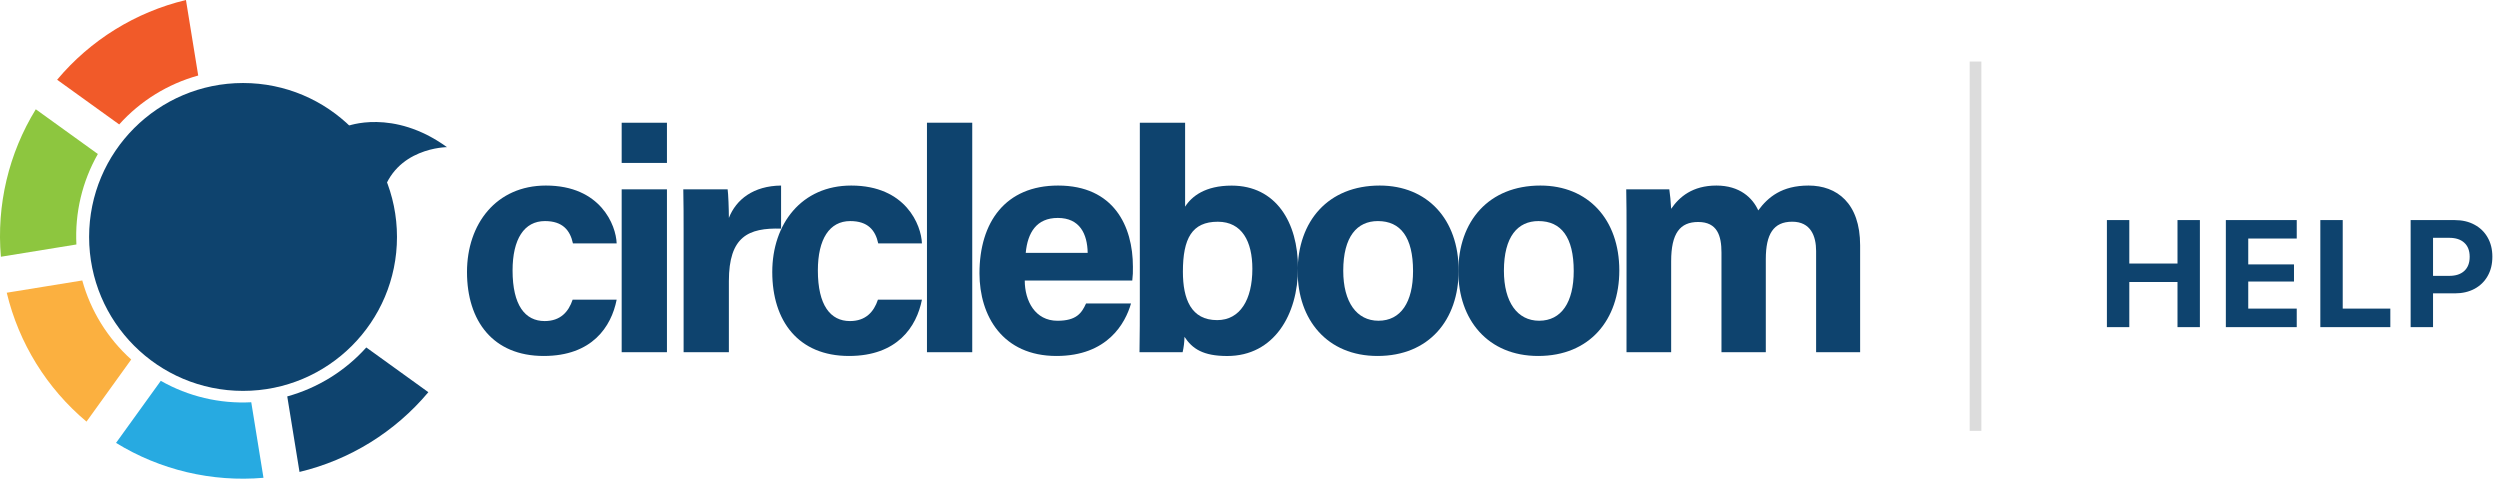 <svg width="214" height="41" viewBox="0 0 214 41" fill="none" xmlns="http://www.w3.org/2000/svg">
<path d="M52.786 25.654C52.328 27.968 50.687 30.471 46.542 30.471C42.208 30.471 39.975 27.483 39.975 23.285C39.975 19.166 42.478 15.883 46.73 15.883C51.414 15.883 52.733 19.275 52.786 20.836H49.044C48.801 19.706 48.155 18.924 46.648 18.924C44.871 18.924 43.876 20.459 43.876 23.15C43.876 26.138 44.952 27.483 46.621 27.483C47.968 27.483 48.666 26.703 49.017 25.654H52.786Z" fill="#0E436E"/>
<path d="M53.215 13.945V10.504H57.091V13.949L53.215 13.945ZM53.215 16.206H57.091V30.147H53.215V16.206Z" fill="#0E436E"/>
<path d="M58.517 20.001C58.517 18.601 58.517 17.387 58.49 16.206H62.285C62.339 16.529 62.392 17.902 62.392 18.655C63.011 17.071 64.492 15.911 66.86 15.883V19.57C64.061 19.491 62.392 20.243 62.392 24.065V30.149H58.517V20.001Z" fill="#0E436E"/>
<path d="M78.918 25.654C78.46 27.968 76.819 30.471 72.674 30.471C68.34 30.471 66.106 27.483 66.106 23.285C66.106 19.166 68.609 15.883 72.862 15.883C77.545 15.883 78.864 19.275 78.918 20.836H75.177C74.935 19.706 74.289 18.924 72.782 18.924C71.005 18.924 70.009 20.459 70.009 23.15C70.009 26.138 71.086 27.483 72.755 27.483C74.101 27.483 74.8 26.703 75.15 25.654H78.918Z" fill="#0E436E"/>
<path d="M79.348 30.149V10.504H83.224V30.149H79.348Z" fill="#0E436E"/>
<path d="M87.719 24.012C87.719 25.761 88.607 27.457 90.517 27.457C92.132 27.457 92.589 26.811 92.966 25.977H96.815C96.331 27.672 94.797 30.471 90.437 30.471C85.834 30.471 83.843 27.053 83.843 23.393C83.843 19.005 86.076 15.883 90.571 15.883C95.336 15.883 96.977 19.355 96.977 22.827C96.988 23.224 96.97 23.621 96.923 24.015L87.719 24.012ZM93.105 21.643C93.078 20.028 92.433 18.655 90.548 18.655C88.718 18.655 87.964 19.922 87.803 21.643H93.105Z" fill="#0E436E"/>
<path d="M97.57 10.504H101.445V17.691C102.01 16.802 103.167 15.888 105.428 15.888C109.223 15.888 111.108 19.036 111.108 22.938C111.108 26.921 109.062 30.474 105.051 30.474C102.979 30.474 102.064 29.854 101.391 28.832C101.385 29.276 101.331 29.718 101.232 30.151H97.541C97.569 28.645 97.569 27.11 97.569 25.602L97.57 10.504ZM104.244 18.98C102.037 18.98 101.256 20.406 101.256 23.258C101.256 25.599 101.956 27.402 104.187 27.402C106.151 27.402 107.202 25.653 107.202 23.015C107.205 20.674 106.316 18.98 104.244 18.98Z" fill="#0E436E"/>
<path d="M124.86 23.15C124.86 27.376 122.33 30.471 117.916 30.471C113.61 30.471 111.08 27.376 111.08 23.231C111.08 18.924 113.694 15.883 118.104 15.883C122.195 15.883 124.86 18.79 124.86 23.15ZM114.982 23.177C114.982 25.871 116.14 27.455 117.997 27.455C119.908 27.455 120.957 25.871 120.957 23.202C120.957 20.295 119.881 18.924 117.947 18.924C116.167 18.924 114.982 20.247 114.982 23.178V23.177Z" fill="#0E436E"/>
<path d="M138.613 23.15C138.613 27.376 136.083 30.471 131.669 30.471C127.363 30.471 124.833 27.376 124.833 23.231C124.833 18.924 127.447 15.883 131.858 15.883C135.949 15.883 138.613 18.79 138.613 23.15ZM128.735 23.177C128.735 25.871 129.893 27.455 131.75 27.455C133.661 27.455 134.711 25.871 134.711 23.202C134.711 20.295 133.634 18.924 131.696 18.924C129.919 18.924 128.735 20.247 128.735 23.178V23.177Z" fill="#0E436E"/>
<path d="M139.232 19.812C139.232 18.601 139.232 17.417 139.205 16.206H142.892C142.947 16.556 143.028 17.336 143.051 17.875C143.751 16.852 144.881 15.883 146.927 15.883C148.919 15.883 150.022 16.933 150.506 18.01C151.34 16.879 152.525 15.883 154.813 15.883C157.235 15.883 159.227 17.389 159.227 20.997V30.149H155.459V21.481C155.459 20.214 155.001 18.978 153.413 18.978C151.798 18.978 151.153 20.055 151.153 22.182V30.149H147.358V21.616C147.358 20.19 147.007 19.002 145.365 19.002C143.805 19.002 143.051 19.972 143.051 22.366V30.149H139.229L139.232 19.812Z" fill="#0E436E"/>
<path d="M6.541 20.927C6.401 18.224 7.038 15.537 8.376 13.183L3.064 9.355C0.742 13.133 -0.306 17.558 0.077 21.977L6.541 20.927Z" fill="#8DC63F"/>
<path d="M10.202 10.651C12.011 8.639 14.359 7.186 16.967 6.464L15.918 0C11.605 1.034 7.739 3.427 4.89 6.826L10.202 10.651Z" fill="#F15A29"/>
<path d="M11.232 30.774C9.218 28.965 7.764 26.616 7.042 24.007L0.577 25.057C1.611 29.371 4.004 33.239 7.404 36.09L11.232 30.774Z" fill="#FBB040"/>
<path d="M21.508 34.433C18.804 34.574 16.117 33.937 13.764 32.599L9.933 37.912C13.711 40.234 18.136 41.282 22.554 40.899L21.508 34.433Z" fill="#27AAE1"/>
<path d="M31.355 29.743C29.545 31.757 27.198 33.211 24.589 33.934L25.638 40.398C29.951 39.364 33.817 36.97 36.667 33.572L31.355 29.743Z" fill="#0E436E"/>
<path d="M20.805 33.46C28.083 33.46 33.982 27.56 33.982 20.283C33.982 13.005 28.083 7.106 20.805 7.106C13.528 7.106 7.628 13.005 7.628 20.283C7.628 27.56 13.528 33.46 20.805 33.46Z" fill="#0E436E"/>
<path d="M29.705 10.805C29.705 10.805 33.636 9.247 38.26 12.596C38.26 12.596 33.778 12.616 32.702 16.758L29.705 10.805Z" fill="#0E436E"/>
<line x1="169.105" y1="5.269" x2="169.105" y2="36.882" stroke="#DCDCDC"/>
<path d="M180.351 28H182.268V24.141H186.394V28H188.311V18.84H186.394V22.56H182.268V18.84H180.351V28ZM190.533 28H196.601V26.419H192.45V24.102H196.366V22.63H192.45V20.421H196.601V18.84H190.533V28ZM198.62 28H204.612V26.419H200.537V18.84H198.62V28ZM207.31 25.112H210.128C210.771 25.112 211.334 24.983 211.816 24.725C212.299 24.466 212.673 24.102 212.94 23.633C213.211 23.163 213.346 22.613 213.346 21.982V21.97C213.346 21.343 213.211 20.795 212.94 20.326C212.673 19.856 212.299 19.492 211.816 19.234C211.334 18.971 210.771 18.84 210.128 18.84H207.31V20.357H209.658C210.208 20.357 210.636 20.497 210.94 20.776C211.249 21.056 211.404 21.456 211.404 21.976V21.989C211.404 22.509 211.249 22.911 210.94 23.195C210.636 23.474 210.208 23.614 209.658 23.614H207.31V25.112ZM206.351 28H208.268V18.84H206.351V28Z" fill="#0E436E"/>
</svg>
